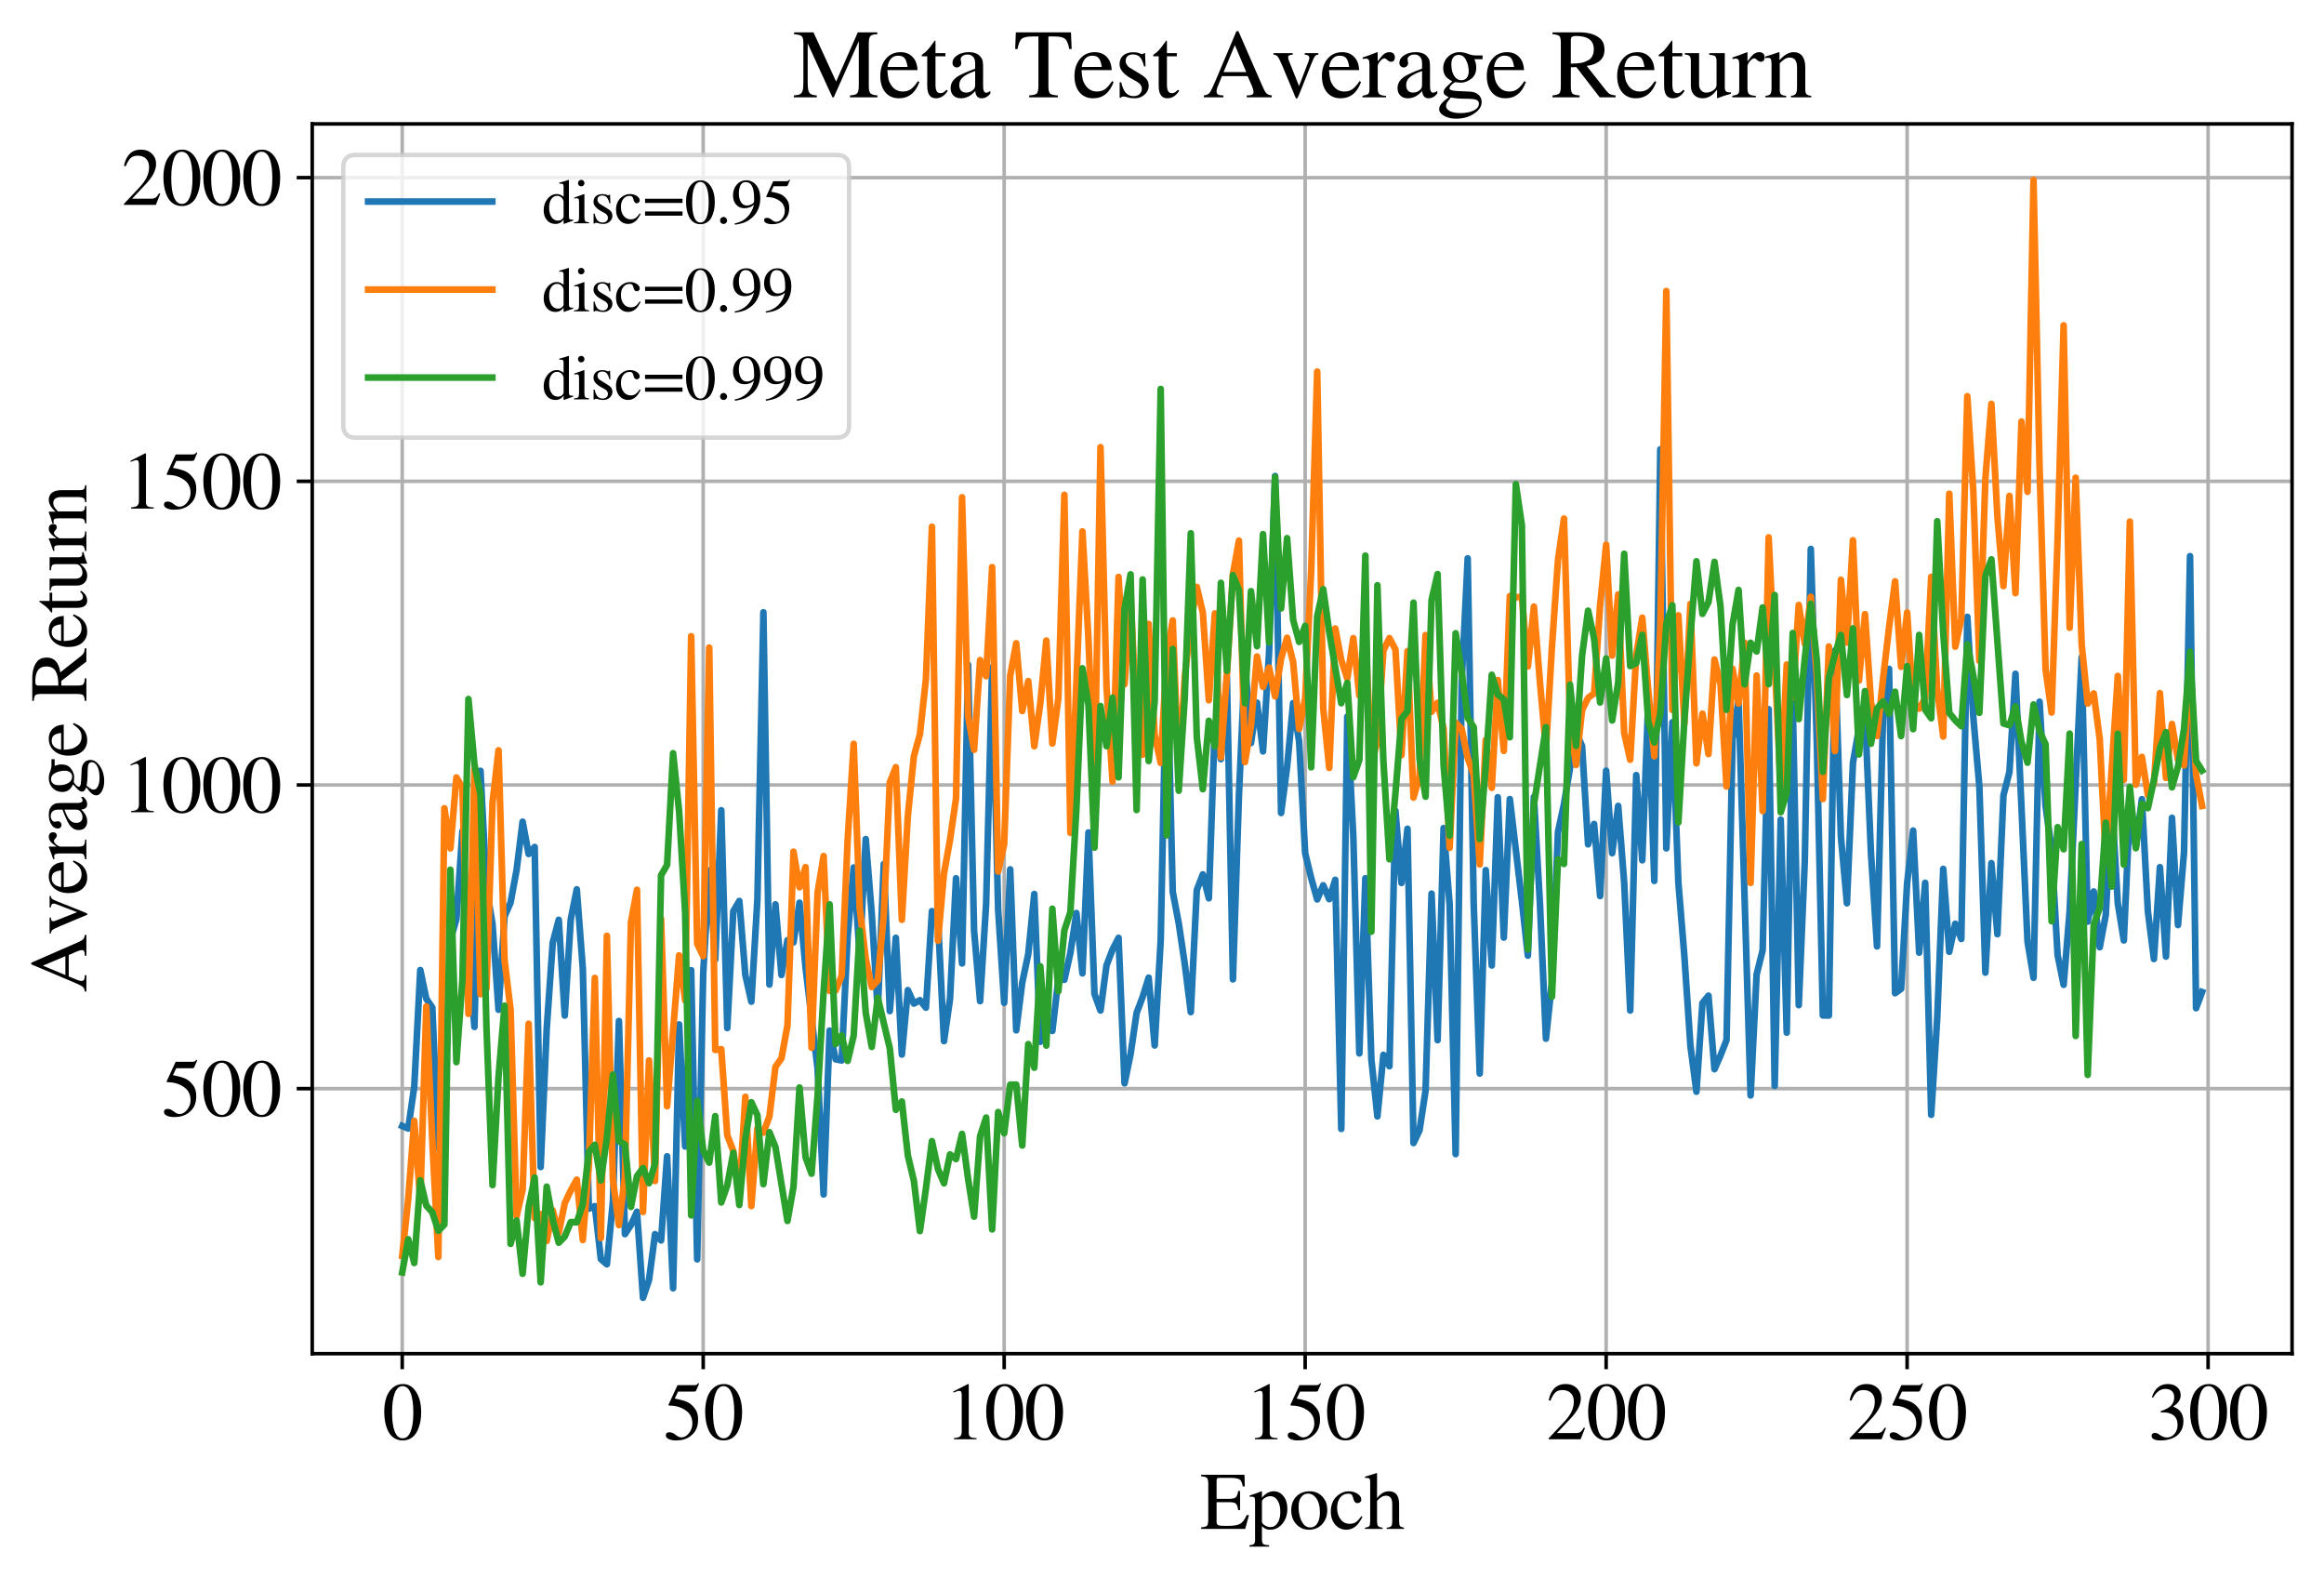 <?xml version="1.0" encoding="utf-8" standalone="no"?>
<!DOCTYPE svg PUBLIC "-//W3C//DTD SVG 1.1//EN"
  "http://www.w3.org/Graphics/SVG/1.1/DTD/svg11.dtd">
<svg xmlns:xlink="http://www.w3.org/1999/xlink" width="524pt" height="355.732pt" viewBox="0 0 524 355.732" xmlns="http://www.w3.org/2000/svg" version="1.1">
 <defs>
  <style type="text/css">*{stroke-linejoin: round; stroke-linecap: butt}</style>
 </defs>
 <g id="figure_1">
  <g id="patch_1">
   <path d="M 0 355.732 
L 524 355.732 
L 524 0 
L 0 0 
z
" style="fill: #ffffff"/>
  </g>
  <g id="axes_1">
   <g id="patch_2">
    <path d="M 70.4 305.132 
L 516.8 305.132 
L 516.8 27.932 
L 70.4 27.932 
z
" style="fill: #ffffff"/>
   </g>
   <g id="matplotlib.axis_1">
    <g id="xtick_1">
     <g id="line2d_1">
      <path d="M 90.691 305.132 
L 90.691 27.932 
" clip-path="url(#p4d262c72aa)" style="fill: none; stroke: #b0b0b0; stroke-width: 0.8; stroke-linecap: square"/>
     </g>
     <g id="line2d_2">
      <defs>
       <path id="m615e2d6d07" d="M 0 0 
L 0 3.5 
" style="stroke: #000000; stroke-width: 0.8"/>
      </defs>
      <g>
       <use xlink:href="#m615e2d6d07" x="90.691" y="305.132" style="stroke: #000000; stroke-width: 0.8"/>
      </g>
     </g>
     <g id="text_1">
      <!-- 0 -->
      <g transform="translate(86.191 324.425)scale(0.18 -0.18)">
       <defs>
        <path id="STIXGeneral-Regular-30" d="M 3046 2112 
Q 3046 1683 2963 1302 
Q 2880 922 2717 602 
Q 2554 282 2266 96 
Q 1978 -90 1600 -90 
Q 1210 -90 915 108 
Q 621 307 461 640 
Q 301 973 227 1350 
Q 154 1728 154 2150 
Q 154 2746 301 3222 
Q 448 3699 790 4012 
Q 1133 4326 1626 4326 
Q 2253 4326 2649 3712 
Q 3046 3098 3046 2112 
z
M 2432 2080 
Q 2432 3091 2217 3625 
Q 2003 4160 1587 4160 
Q 1190 4160 979 3622 
Q 768 3085 768 2106 
Q 768 1120 979 598 
Q 1190 77 1600 77 
Q 2003 77 2217 598 
Q 2432 1120 2432 2080 
z
" transform="scale(0.016)"/>
       </defs>
       <use xlink:href="#STIXGeneral-Regular-30"/>
      </g>
     </g>
    </g>
    <g id="xtick_2">
     <g id="line2d_3">
      <path d="M 158.553 305.132 
L 158.553 27.932 
" clip-path="url(#p4d262c72aa)" style="fill: none; stroke: #b0b0b0; stroke-width: 0.8; stroke-linecap: square"/>
     </g>
     <g id="line2d_4">
      <g>
       <use xlink:href="#m615e2d6d07" x="158.553" y="305.132" style="stroke: #000000; stroke-width: 0.8"/>
      </g>
     </g>
     <g id="text_2">
      <!-- 50 -->
      <g transform="translate(149.553 324.425)scale(0.18 -0.18)">
       <defs>
        <path id="STIXGeneral-Regular-35" d="M 2803 4358 
L 2573 3814 
Q 2534 3731 2400 3731 
L 1158 3731 
L 902 3187 
Q 1606 3053 1920 2896 
Q 2234 2739 2502 2368 
Q 2726 2061 2726 1555 
Q 2726 1094 2576 780 
Q 2426 467 2099 224 
Q 1664 -90 1011 -90 
Q 646 -90 422 19 
Q 198 128 198 307 
Q 198 550 486 550 
Q 717 550 960 352 
Q 1210 147 1414 147 
Q 1747 147 2012 480 
Q 2278 813 2278 1229 
Q 2278 1843 1850 2189 
Q 1293 2637 486 2637 
Q 410 2637 410 2688 
L 416 2720 
L 1114 4237 
L 2438 4237 
Q 2547 4237 2608 4269 
Q 2669 4301 2746 4403 
L 2803 4358 
z
" transform="scale(0.016)"/>
       </defs>
       <use xlink:href="#STIXGeneral-Regular-35"/>
       <use xlink:href="#STIXGeneral-Regular-30" x="50"/>
      </g>
     </g>
    </g>
    <g id="xtick_3">
     <g id="line2d_5">
      <path d="M 226.416 305.132 
L 226.416 27.932 
" clip-path="url(#p4d262c72aa)" style="fill: none; stroke: #b0b0b0; stroke-width: 0.8; stroke-linecap: square"/>
     </g>
     <g id="line2d_6">
      <g>
       <use xlink:href="#m615e2d6d07" x="226.416" y="305.132" style="stroke: #000000; stroke-width: 0.8"/>
      </g>
     </g>
     <g id="text_3">
      <!-- 100 -->
      <g transform="translate(212.916 324.425)scale(0.18 -0.18)">
       <defs>
        <path id="STIXGeneral-Regular-31" d="M 2522 0 
L 755 0 
L 755 96 
Q 1107 115 1235 227 
Q 1363 339 1363 608 
L 1363 3482 
Q 1363 3795 1171 3795 
Q 1082 3795 883 3718 
L 710 3654 
L 710 3744 
L 1856 4326 
L 1914 4307 
L 1914 486 
Q 1914 275 2042 185 
Q 2170 96 2522 96 
L 2522 0 
z
" transform="scale(0.016)"/>
       </defs>
       <use xlink:href="#STIXGeneral-Regular-31"/>
       <use xlink:href="#STIXGeneral-Regular-30" x="50"/>
       <use xlink:href="#STIXGeneral-Regular-30" x="100"/>
      </g>
     </g>
    </g>
    <g id="xtick_4">
     <g id="line2d_7">
      <path d="M 294.279 305.132 
L 294.279 27.932 
" clip-path="url(#p4d262c72aa)" style="fill: none; stroke: #b0b0b0; stroke-width: 0.8; stroke-linecap: square"/>
     </g>
     <g id="line2d_8">
      <g>
       <use xlink:href="#m615e2d6d07" x="294.279" y="305.132" style="stroke: #000000; stroke-width: 0.8"/>
      </g>
     </g>
     <g id="text_4">
      <!-- 150 -->
      <g transform="translate(280.779 324.425)scale(0.18 -0.18)">
       <use xlink:href="#STIXGeneral-Regular-31"/>
       <use xlink:href="#STIXGeneral-Regular-35" x="50"/>
       <use xlink:href="#STIXGeneral-Regular-30" x="100"/>
      </g>
     </g>
    </g>
    <g id="xtick_5">
     <g id="line2d_9">
      <path d="M 362.141 305.132 
L 362.141 27.932 
" clip-path="url(#p4d262c72aa)" style="fill: none; stroke: #b0b0b0; stroke-width: 0.8; stroke-linecap: square"/>
     </g>
     <g id="line2d_10">
      <g>
       <use xlink:href="#m615e2d6d07" x="362.141" y="305.132" style="stroke: #000000; stroke-width: 0.8"/>
      </g>
     </g>
     <g id="text_5">
      <!-- 200 -->
      <g transform="translate(348.641 324.425)scale(0.18 -0.18)">
       <defs>
        <path id="STIXGeneral-Regular-32" d="M 3034 877 
L 2688 0 
L 186 0 
L 186 77 
L 1325 1286 
Q 1773 1754 1965 2144 
Q 2157 2534 2157 2950 
Q 2157 3379 1920 3616 
Q 1683 3853 1267 3853 
Q 922 3853 720 3673 
Q 518 3494 326 3021 
L 192 3053 
Q 301 3648 630 3987 
Q 960 4326 1523 4326 
Q 2054 4326 2380 4006 
Q 2707 3686 2707 3200 
Q 2707 2477 1888 1613 
L 832 486 
L 2330 486 
Q 2541 486 2665 569 
Q 2790 653 2944 915 
L 3034 877 
z
" transform="scale(0.016)"/>
       </defs>
       <use xlink:href="#STIXGeneral-Regular-32"/>
       <use xlink:href="#STIXGeneral-Regular-30" x="50"/>
       <use xlink:href="#STIXGeneral-Regular-30" x="100"/>
      </g>
     </g>
    </g>
    <g id="xtick_6">
     <g id="line2d_11">
      <path d="M 430.004 305.132 
L 430.004 27.932 
" clip-path="url(#p4d262c72aa)" style="fill: none; stroke: #b0b0b0; stroke-width: 0.8; stroke-linecap: square"/>
     </g>
     <g id="line2d_12">
      <g>
       <use xlink:href="#m615e2d6d07" x="430.004" y="305.132" style="stroke: #000000; stroke-width: 0.8"/>
      </g>
     </g>
     <g id="text_6">
      <!-- 250 -->
      <g transform="translate(416.504 324.425)scale(0.18 -0.18)">
       <use xlink:href="#STIXGeneral-Regular-32"/>
       <use xlink:href="#STIXGeneral-Regular-35" x="50"/>
       <use xlink:href="#STIXGeneral-Regular-30" x="100"/>
      </g>
     </g>
    </g>
    <g id="xtick_7">
     <g id="line2d_13">
      <path d="M 497.866 305.132 
L 497.866 27.932 
" clip-path="url(#p4d262c72aa)" style="fill: none; stroke: #b0b0b0; stroke-width: 0.8; stroke-linecap: square"/>
     </g>
     <g id="line2d_14">
      <g>
       <use xlink:href="#m615e2d6d07" x="497.866" y="305.132" style="stroke: #000000; stroke-width: 0.8"/>
      </g>
     </g>
     <g id="text_7">
      <!-- 300 -->
      <g transform="translate(484.366 324.425)scale(0.18 -0.18)">
       <defs>
        <path id="STIXGeneral-Regular-33" d="M 390 3264 
L 288 3290 
Q 435 3770 748 4048 
Q 1062 4326 1542 4326 
Q 1990 4326 2265 4083 
Q 2541 3840 2541 3450 
Q 2541 2925 1946 2566 
Q 2298 2413 2477 2227 
Q 2758 1914 2758 1402 
Q 2758 890 2464 506 
Q 2246 211 1840 60 
Q 1434 -90 979 -90 
Q 262 -90 262 275 
Q 262 378 339 442 
Q 416 506 525 506 
Q 685 506 915 339 
Q 1197 141 1466 141 
Q 1818 141 2058 425 
Q 2298 710 2298 1120 
Q 2298 1856 1632 2048 
Q 1434 2112 979 2112 
L 979 2202 
Q 1338 2323 1517 2432 
Q 2035 2726 2035 3290 
Q 2035 3610 1852 3776 
Q 1670 3942 1344 3942 
Q 768 3942 390 3264 
z
" transform="scale(0.016)"/>
       </defs>
       <use xlink:href="#STIXGeneral-Regular-33"/>
       <use xlink:href="#STIXGeneral-Regular-30" x="50"/>
       <use xlink:href="#STIXGeneral-Regular-30" x="100"/>
      </g>
     </g>
    </g>
    <g id="text_8">
     <!-- Epoch -->
     <g transform="translate(270.605 344.625)scale(0.18 -0.18)">
      <defs>
       <path id="STIXGeneral-Regular-45" d="M 3821 1082 
L 3526 0 
L 77 0 
L 77 122 
Q 442 147 538 252 
Q 634 358 634 730 
L 634 3520 
Q 634 3878 534 3987 
Q 435 4096 77 4115 
L 77 4237 
L 3469 4237 
L 3494 3322 
L 3334 3322 
Q 3264 3750 3085 3872 
Q 2906 3994 2349 3994 
L 1510 3994 
Q 1370 3994 1328 3952 
Q 1286 3910 1286 3763 
L 1286 2355 
L 2253 2355 
Q 2656 2355 2787 2470 
Q 2918 2586 2976 2970 
L 3123 2970 
L 3123 1472 
L 2976 1472 
Q 2918 1875 2790 1984 
Q 2662 2093 2253 2093 
L 1286 2093 
L 1286 538 
Q 1286 346 1420 291 
Q 1555 237 1933 237 
L 2163 237 
Q 2848 237 3136 403 
Q 3424 570 3642 1082 
L 3821 1082 
z
" transform="scale(0.016)"/>
       <path id="STIXGeneral-Regular-70" d="M 1018 2931 
L 1018 2438 
Q 1421 2944 1939 2944 
Q 2406 2944 2707 2560 
Q 3008 2176 3008 1581 
Q 3008 883 2621 409 
Q 2234 -64 1664 -64 
Q 1466 -64 1328 -6 
Q 1190 51 1018 211 
L 1018 -794 
Q 1018 -1094 1120 -1180 
Q 1222 -1267 1581 -1274 
L 1581 -1389 
L 32 -1389 
L 32 -1280 
Q 314 -1254 397 -1171 
Q 480 -1088 480 -838 
L 480 2157 
Q 480 2381 429 2451 
Q 378 2522 218 2522 
Q 115 2522 58 2515 
L 58 2618 
Q 506 2752 979 2944 
L 1018 2931 
z
M 1018 2138 
L 1018 563 
Q 1018 422 1238 281 
Q 1459 141 1683 141 
Q 2029 141 2243 467 
Q 2458 794 2458 1325 
Q 2458 1888 2243 2224 
Q 2029 2560 1670 2560 
Q 1446 2560 1232 2419 
Q 1018 2278 1018 2138 
z
" transform="scale(0.016)"/>
       <path id="STIXGeneral-Regular-6f" d="M 3008 1478 
Q 3008 806 2608 371 
Q 2208 -64 1568 -64 
Q 979 -64 582 368 
Q 186 800 186 1459 
Q 186 2125 582 2534 
Q 979 2944 1626 2944 
Q 2221 2944 2614 2537 
Q 3008 2131 3008 1478 
z
M 2432 1306 
Q 2432 2035 2112 2445 
Q 1856 2765 1504 2765 
Q 1171 2765 966 2493 
Q 762 2221 762 1747 
Q 762 928 1101 435 
Q 1318 115 1677 115 
Q 2029 115 2230 432 
Q 2432 749 2432 1306 
z
" transform="scale(0.016)"/>
       <path id="STIXGeneral-Regular-63" d="M 2547 998 
L 2637 941 
Q 2362 403 2112 205 
Q 1786 -64 1376 -64 
Q 845 -64 502 336 
Q 160 736 160 1357 
Q 160 2170 698 2618 
Q 1094 2944 1562 2944 
Q 1965 2944 2256 2749 
Q 2547 2554 2547 2285 
Q 2547 2176 2457 2096 
Q 2368 2016 2246 2016 
Q 2022 2016 1939 2310 
L 1901 2451 
Q 1850 2630 1773 2694 
Q 1696 2758 1523 2758 
Q 1133 2758 893 2451 
Q 653 2144 653 1645 
Q 653 1094 928 745 
Q 1203 397 1645 397 
Q 1920 397 2118 528 
Q 2317 659 2547 998 
z
" transform="scale(0.016)"/>
       <path id="STIXGeneral-Regular-68" d="M 3117 0 
L 1760 0 
L 1760 96 
Q 2042 128 2118 224 
Q 2195 320 2195 653 
L 2195 1920 
Q 2195 2598 1722 2598 
Q 1530 2598 1370 2508 
Q 1210 2419 1005 2195 
L 1005 653 
Q 1005 320 1081 224 
Q 1158 128 1440 96 
L 1440 0 
L 58 0 
L 58 96 
Q 333 134 400 224 
Q 467 314 467 653 
L 467 3667 
Q 467 3872 406 3933 
Q 346 3994 141 3994 
Q 83 3994 64 3987 
L 64 4090 
L 237 4141 
Q 730 4288 973 4371 
L 1005 4352 
L 1005 2406 
Q 1229 2694 1446 2819 
Q 1664 2944 1946 2944 
Q 2733 2944 2733 1926 
L 2733 653 
Q 2733 320 2793 233 
Q 2854 147 3117 96 
L 3117 0 
z
" transform="scale(0.016)"/>
      </defs>
      <use xlink:href="#STIXGeneral-Regular-45"/>
      <use xlink:href="#STIXGeneral-Regular-70" x="61.1"/>
      <use xlink:href="#STIXGeneral-Regular-6f" x="111.1"/>
      <use xlink:href="#STIXGeneral-Regular-63" x="161.1"/>
      <use xlink:href="#STIXGeneral-Regular-68" x="205.5"/>
     </g>
    </g>
   </g>
   <g id="matplotlib.axis_2">
    <g id="ytick_1">
     <g id="line2d_15">
      <path d="M 70.4 245.386 
L 516.8 245.386 
" clip-path="url(#p4d262c72aa)" style="fill: none; stroke: #b0b0b0; stroke-width: 0.8; stroke-linecap: square"/>
     </g>
     <g id="line2d_16">
      <defs>
       <path id="m53d4e02aac" d="M 0 0 
L -3.5 0 
" style="stroke: #000000; stroke-width: 0.8"/>
      </defs>
      <g>
       <use xlink:href="#m53d4e02aac" x="70.4" y="245.386" style="stroke: #000000; stroke-width: 0.8"/>
      </g>
     </g>
     <g id="text_9">
      <!-- 500 -->
      <g transform="translate(36.4 251.533)scale(0.18 -0.18)">
       <use xlink:href="#STIXGeneral-Regular-35"/>
       <use xlink:href="#STIXGeneral-Regular-30" x="50"/>
       <use xlink:href="#STIXGeneral-Regular-30" x="100"/>
      </g>
     </g>
    </g>
    <g id="ytick_2">
     <g id="line2d_17">
      <path d="M 70.4 176.937 
L 516.8 176.937 
" clip-path="url(#p4d262c72aa)" style="fill: none; stroke: #b0b0b0; stroke-width: 0.8; stroke-linecap: square"/>
     </g>
     <g id="line2d_18">
      <g>
       <use xlink:href="#m53d4e02aac" x="70.4" y="176.937" style="stroke: #000000; stroke-width: 0.8"/>
      </g>
     </g>
     <g id="text_10">
      <!-- 1000 -->
      <g transform="translate(27.4 183.084)scale(0.18 -0.18)">
       <use xlink:href="#STIXGeneral-Regular-31"/>
       <use xlink:href="#STIXGeneral-Regular-30" x="50"/>
       <use xlink:href="#STIXGeneral-Regular-30" x="100"/>
       <use xlink:href="#STIXGeneral-Regular-30" x="150"/>
      </g>
     </g>
    </g>
    <g id="ytick_3">
     <g id="line2d_19">
      <path d="M 70.4 108.489 
L 516.8 108.489 
" clip-path="url(#p4d262c72aa)" style="fill: none; stroke: #b0b0b0; stroke-width: 0.8; stroke-linecap: square"/>
     </g>
     <g id="line2d_20">
      <g>
       <use xlink:href="#m53d4e02aac" x="70.4" y="108.489" style="stroke: #000000; stroke-width: 0.8"/>
      </g>
     </g>
     <g id="text_11">
      <!-- 1500 -->
      <g transform="translate(27.4 114.636)scale(0.18 -0.18)">
       <use xlink:href="#STIXGeneral-Regular-31"/>
       <use xlink:href="#STIXGeneral-Regular-35" x="50"/>
       <use xlink:href="#STIXGeneral-Regular-30" x="100"/>
       <use xlink:href="#STIXGeneral-Regular-30" x="150"/>
      </g>
     </g>
    </g>
    <g id="ytick_4">
     <g id="line2d_21">
      <path d="M 70.4 40.04 
L 516.8 40.04 
" clip-path="url(#p4d262c72aa)" style="fill: none; stroke: #b0b0b0; stroke-width: 0.8; stroke-linecap: square"/>
     </g>
     <g id="line2d_22">
      <g>
       <use xlink:href="#m53d4e02aac" x="70.4" y="40.04" style="stroke: #000000; stroke-width: 0.8"/>
      </g>
     </g>
     <g id="text_12">
      <!-- 2000 -->
      <g transform="translate(27.4 46.187)scale(0.18 -0.18)">
       <use xlink:href="#STIXGeneral-Regular-32"/>
       <use xlink:href="#STIXGeneral-Regular-30" x="50"/>
       <use xlink:href="#STIXGeneral-Regular-30" x="100"/>
       <use xlink:href="#STIXGeneral-Regular-30" x="150"/>
      </g>
     </g>
    </g>
    <g id="text_13">
     <!-- Average Return -->
     <g transform="translate(19.477 223.765)rotate(-90)scale(0.18 -0.18)">
      <defs>
       <path id="STIXGeneral-Regular-41" d="M 4525 0 
L 2893 0 
L 2893 122 
Q 3149 122 3245 179 
Q 3334 224 3334 333 
Q 3334 499 3213 781 
L 2950 1382 
L 1274 1382 
L 979 653 
Q 922 506 922 384 
Q 922 237 1027 179 
Q 1133 122 1370 122 
L 1370 0 
L 96 0 
L 96 122 
Q 365 147 486 316 
Q 608 486 902 1190 
L 2221 4314 
L 2349 4314 
L 3923 710 
Q 4064 378 4176 262 
Q 4288 147 4525 122 
L 4525 0 
z
M 2861 1645 
L 2118 3405 
L 1382 1645 
L 2861 1645 
z
" transform="scale(0.016)"/>
       <path id="STIXGeneral-Regular-76" d="M 3053 2880 
L 3053 2784 
Q 2906 2771 2835 2688 
Q 2765 2605 2637 2285 
L 1818 230 
Q 1690 -90 1638 -90 
Q 1587 -90 1523 77 
Q 1510 96 1497 141 
Q 1485 186 1472 211 
L 704 2048 
Q 499 2534 403 2652 
Q 307 2771 122 2784 
L 122 2880 
L 1376 2880 
L 1376 2784 
Q 1210 2771 1146 2732 
Q 1082 2694 1082 2611 
Q 1082 2509 1139 2368 
L 1792 730 
L 2426 2387 
Q 2464 2483 2464 2579 
Q 2464 2758 2163 2784 
L 2163 2880 
L 3053 2880 
z
" transform="scale(0.016)"/>
       <path id="STIXGeneral-Regular-65" d="M 2611 1050 
L 2714 1005 
Q 2330 -64 1376 -64 
Q 813 -64 486 329 
Q 160 723 160 1389 
Q 160 2074 525 2509 
Q 890 2944 1485 2944 
Q 2061 2944 2374 2502 
Q 2560 2246 2592 1773 
L 621 1773 
Q 646 1370 700 1158 
Q 755 947 915 730 
Q 1184 378 1626 378 
Q 1939 378 2153 531 
Q 2368 685 2611 1050 
z
M 634 1978 
L 1939 1978 
Q 1882 2381 1750 2547 
Q 1619 2714 1312 2714 
Q 1043 2714 864 2525 
Q 685 2336 634 1978 
z
" transform="scale(0.016)"/>
       <path id="STIXGeneral-Regular-72" d="M 1024 2931 
L 1024 2342 
Q 1267 2688 1430 2816 
Q 1594 2944 1792 2944 
Q 1958 2944 2051 2854 
Q 2144 2765 2144 2605 
Q 2144 2470 2077 2393 
Q 2010 2317 1894 2317 
Q 1773 2317 1638 2445 
Q 1536 2541 1472 2541 
Q 1338 2541 1181 2355 
Q 1024 2170 1024 2016 
L 1024 576 
Q 1024 301 1133 205 
Q 1242 109 1568 96 
L 1568 0 
L 32 0 
L 32 96 
Q 339 154 412 224 
Q 486 294 486 538 
L 486 2138 
Q 486 2349 438 2435 
Q 390 2522 269 2522 
Q 166 2522 45 2496 
L 45 2598 
Q 448 2726 992 2944 
L 1024 2931 
z
" transform="scale(0.016)"/>
       <path id="STIXGeneral-Regular-61" d="M 2829 422 
L 2829 243 
Q 2586 -64 2253 -64 
Q 1888 -64 1843 403 
L 1837 403 
Q 1427 -64 909 -64 
Q 608 -64 422 112 
Q 237 288 237 602 
Q 237 1050 685 1350 
Q 992 1555 1837 1869 
L 1837 2214 
Q 1837 2502 1699 2646 
Q 1562 2790 1338 2790 
Q 1146 2790 1018 2697 
Q 890 2605 890 2477 
Q 890 2419 909 2348 
Q 928 2278 928 2208 
Q 928 2112 841 2029 
Q 755 1946 634 1946 
Q 525 1946 441 2029 
Q 358 2112 358 2240 
Q 358 2547 685 2752 
Q 986 2944 1421 2944 
Q 1939 2944 2176 2656 
Q 2291 2522 2323 2384 
Q 2355 2246 2355 1946 
L 2355 723 
Q 2355 301 2554 301 
Q 2682 301 2829 422 
z
M 1837 813 
L 1837 1715 
Q 1248 1510 1018 1293 
Q 800 1094 800 800 
Q 800 557 921 432 
Q 1043 307 1242 307 
Q 1453 307 1613 410 
Q 1747 506 1792 589 
Q 1837 672 1837 813 
z
" transform="scale(0.016)"/>
       <path id="STIXGeneral-Regular-67" d="M 3008 2483 
L 2477 2483 
Q 2598 2208 2598 1946 
Q 2598 1453 2265 1203 
Q 1933 954 1600 954 
Q 1530 954 1357 973 
L 1235 986 
Q 1107 947 979 812 
Q 851 678 851 582 
Q 851 435 1350 410 
L 2176 371 
Q 2528 358 2739 172 
Q 2950 -13 2950 -314 
Q 2950 -685 2566 -986 
Q 2035 -1395 1286 -1395 
Q 826 -1395 502 -1212 
Q 179 -1030 179 -774 
Q 179 -595 320 -419 
Q 461 -243 806 6 
Q 602 102 534 172 
Q 467 243 467 346 
Q 467 531 762 787 
Q 909 915 1037 1043 
Q 717 1203 579 1401 
Q 442 1600 442 1901 
Q 442 2336 752 2640 
Q 1062 2944 1510 2944 
Q 1766 2944 2022 2848 
L 2163 2797 
Q 2349 2733 2515 2733 
L 3008 2733 
L 3008 2483 
z
M 973 2163 
L 973 2144 
Q 973 1683 1155 1398 
Q 1338 1114 1632 1114 
Q 1850 1114 1978 1270 
Q 2106 1427 2106 1690 
Q 2106 2112 1914 2464 
Q 1754 2765 1446 2765 
Q 1222 2765 1097 2605 
Q 973 2445 973 2163 
z
M 2771 -410 
Q 2771 -230 2595 -163 
Q 2419 -96 1978 -96 
Q 1344 -96 941 -13 
Q 749 -243 688 -348 
Q 627 -454 627 -563 
Q 627 -774 880 -902 
Q 1133 -1030 1555 -1030 
Q 2099 -1030 2435 -860 
Q 2771 -691 2771 -410 
z
" transform="scale(0.016)"/>
       <path id="STIXGeneral-Regular-20" transform="scale(0.016)"/>
       <path id="STIXGeneral-Regular-52" d="M 4224 0 
L 3187 0 
L 1664 1971 
L 1306 1958 
L 1306 717 
Q 1306 352 1405 249 
Q 1504 147 1875 122 
L 1875 0 
L 109 0 
L 109 122 
Q 474 154 563 262 
Q 653 371 653 794 
L 653 3526 
Q 653 3885 563 3987 
Q 474 4090 109 4115 
L 109 4237 
L 1850 4237 
Q 2726 4237 3187 3859 
Q 3501 3603 3501 3091 
Q 3501 2221 2342 2042 
L 3622 422 
Q 3757 256 3878 198 
Q 4000 141 4224 122 
L 4224 0 
z
M 1306 3731 
L 1306 2195 
Q 1766 2202 1990 2246 
Q 2214 2291 2438 2413 
Q 2803 2618 2803 3142 
Q 2803 4000 1632 4000 
Q 1459 4000 1382 3945 
Q 1306 3891 1306 3731 
z
" transform="scale(0.016)"/>
       <path id="STIXGeneral-Regular-74" d="M 1702 493 
L 1786 422 
Q 1478 -64 1011 -64 
Q 448 -64 448 749 
L 448 2675 
L 109 2675 
Q 83 2694 83 2720 
Q 83 2771 192 2842 
Q 435 2982 813 3526 
Q 826 3546 874 3606 
Q 922 3667 941 3706 
Q 986 3706 986 3622 
L 986 2880 
L 1632 2880 
L 1632 2675 
L 986 2675 
L 986 845 
Q 986 538 1062 403 
Q 1139 269 1318 269 
Q 1510 269 1702 493 
z
" transform="scale(0.016)"/>
       <path id="STIXGeneral-Regular-75" d="M 3072 320 
L 3072 230 
Q 2573 96 2195 -58 
L 2163 -38 
L 2163 486 
L 2150 486 
Q 1747 -64 1235 -64 
Q 870 -64 662 160 
Q 454 384 454 755 
L 454 2362 
Q 454 2598 371 2688 
Q 288 2778 58 2790 
L 58 2880 
L 992 2880 
L 992 813 
Q 992 595 1123 451 
Q 1254 307 1446 307 
Q 1760 307 1984 506 
Q 2067 582 2099 649 
Q 2131 717 2131 877 
L 2131 2355 
Q 2131 2605 2041 2678 
Q 1952 2752 1658 2771 
L 1658 2880 
L 2669 2880 
L 2669 685 
Q 2669 461 2742 390 
Q 2816 320 3034 320 
L 3072 320 
z
" transform="scale(0.016)"/>
       <path id="STIXGeneral-Regular-6e" d="M 3104 0 
L 1773 0 
L 1779 96 
Q 2016 115 2096 233 
Q 2176 352 2176 672 
L 2176 1946 
Q 2176 2592 1709 2592 
Q 1549 2592 1408 2515 
Q 1267 2438 1050 2227 
L 1050 461 
Q 1050 269 1136 192 
Q 1222 115 1466 96 
L 1466 0 
L 115 0 
L 115 96 
Q 358 115 435 214 
Q 512 314 512 602 
L 512 2157 
Q 512 2394 467 2483 
Q 422 2573 288 2573 
Q 160 2573 102 2547 
L 102 2656 
Q 550 2784 979 2944 
L 1030 2925 
L 1030 2426 
L 1037 2426 
Q 1491 2944 1958 2944 
Q 2323 2944 2518 2688 
Q 2714 2432 2714 1958 
L 2714 544 
Q 2714 288 2790 205 
Q 2867 122 3104 96 
L 3104 0 
z
" transform="scale(0.016)"/>
      </defs>
      <use xlink:href="#STIXGeneral-Regular-41"/>
      <use xlink:href="#STIXGeneral-Regular-76" x="72.2"/>
      <use xlink:href="#STIXGeneral-Regular-65" x="122.2"/>
      <use xlink:href="#STIXGeneral-Regular-72" x="166.6"/>
      <use xlink:href="#STIXGeneral-Regular-61" x="199.9"/>
      <use xlink:href="#STIXGeneral-Regular-67" x="244.3"/>
      <use xlink:href="#STIXGeneral-Regular-65" x="294.3"/>
      <use xlink:href="#STIXGeneral-Regular-20" x="338.7"/>
      <use xlink:href="#STIXGeneral-Regular-52" x="363.7"/>
      <use xlink:href="#STIXGeneral-Regular-65" x="430.4"/>
      <use xlink:href="#STIXGeneral-Regular-74" x="474.8"/>
      <use xlink:href="#STIXGeneral-Regular-75" x="502.6"/>
      <use xlink:href="#STIXGeneral-Regular-72" x="552.6"/>
      <use xlink:href="#STIXGeneral-Regular-6e" x="585.9"/>
     </g>
    </g>
   </g>
   <g id="line2d_23">
    <path d="M 90.691 253.8 
L 92.048 254.377 
L 93.405 244.912 
L 94.763 218.655 
L 96.12 225.131 
L 97.477 227.121 
L 98.834 258.861 
L 100.192 251.607 
L 101.549 211.949 
L 102.906 207.166 
L 104.263 187.338 
L 105.621 214.651 
L 106.978 231.471 
L 108.335 173.741 
L 109.692 200.14 
L 111.05 208.313 
L 112.407 227.605 
L 113.764 206.527 
L 115.121 203.443 
L 116.479 196.096 
L 117.836 185.21 
L 119.193 192.495 
L 120.55 190.917 
L 121.908 263.057 
L 123.265 231.896 
L 124.622 212.518 
L 125.979 207.331 
L 127.337 228.915 
L 128.694 207.2 
L 130.051 200.471 
L 131.408 218.311 
L 132.766 272.442 
L 134.123 271.873 
L 135.48 283.813 
L 136.837 284.977 
L 138.195 270.836 
L 139.552 230.135 
L 140.909 278.181 
L 142.266 276.121 
L 143.624 273.14 
L 144.981 292.532 
L 146.338 288.504 
L 147.695 278.179 
L 149.053 279.604 
L 150.41 260.64 
L 151.767 290.377 
L 153.124 230.916 
L 154.482 258.418 
L 155.839 218.693 
L 157.196 283.86 
L 158.553 219.356 
L 159.911 196.212 
L 161.268 216.268 
L 162.625 182.637 
L 163.982 231.731 
L 165.34 205.406 
L 166.697 203.09 
L 168.054 219.782 
L 169.411 225.783 
L 170.769 202.795 
L 172.126 138.016 
L 173.483 221.921 
L 174.84 203.852 
L 176.198 219.761 
L 177.555 211.928 
L 178.912 212.414 
L 180.27 203.476 
L 181.627 218.037 
L 184.341 240.86 
L 185.699 269.241 
L 187.056 232.304 
L 188.413 238.772 
L 189.77 239.036 
L 191.128 210.959 
L 192.485 195.538 
L 193.842 215.442 
L 195.199 189.134 
L 196.557 206.027 
L 197.914 227.826 
L 199.271 194.756 
L 200.628 227.896 
L 201.986 211.389 
L 203.343 237.703 
L 204.7 223.185 
L 206.057 226.213 
L 207.415 225.439 
L 208.772 227.13 
L 210.129 205.378 
L 211.486 207.122 
L 212.844 234.67 
L 214.201 225.173 
L 215.558 197.974 
L 216.915 217.165 
L 218.273 149.835 
L 219.63 209.804 
L 220.987 225.665 
L 222.344 203.771 
L 223.702 150.393 
L 225.059 205.081 
L 226.416 226.037 
L 227.773 195.957 
L 229.131 232.244 
L 230.488 221.481 
L 231.845 215.045 
L 233.202 201.512 
L 234.56 234.828 
L 235.917 231.47 
L 237.274 232.382 
L 238.631 220.723 
L 239.989 220.841 
L 241.346 214.77 
L 242.703 205.804 
L 244.06 219.397 
L 245.418 187.644 
L 246.775 224.045 
L 248.132 227.778 
L 249.489 217.607 
L 250.847 214.036 
L 252.204 211.403 
L 253.561 244.189 
L 254.918 237.596 
L 256.276 228.321 
L 257.633 224.725 
L 258.99 220.375 
L 260.347 235.649 
L 261.705 211.981 
L 263.062 145.018 
L 264.419 201.028 
L 265.776 208.121 
L 267.134 217.273 
L 268.491 228.131 
L 269.848 200.617 
L 271.205 197.089 
L 272.563 202.486 
L 273.92 163.096 
L 275.277 171.12 
L 276.634 152.72 
L 277.992 220.756 
L 279.349 179.252 
L 280.706 148.922 
L 282.063 167.488 
L 283.421 158.383 
L 284.778 169.369 
L 286.135 147.24 
L 287.492 107.295 
L 288.85 183.251 
L 290.207 172.833 
L 291.564 158.481 
L 292.921 167.188 
L 294.279 192.309 
L 295.636 197.912 
L 296.993 202.727 
L 298.35 199.556 
L 299.708 202.676 
L 301.065 198.316 
L 302.422 254.464 
L 303.779 161.534 
L 305.137 188.601 
L 306.494 237.436 
L 307.851 197.964 
L 309.208 238.807 
L 310.566 251.637 
L 311.923 237.771 
L 313.28 240.336 
L 314.637 182.779 
L 315.995 199.021 
L 317.352 186.814 
L 318.709 257.649 
L 320.066 254.78 
L 321.424 245.827 
L 322.781 201.435 
L 324.138 234.465 
L 325.495 186.662 
L 326.853 203.873 
L 328.21 260.138 
L 329.567 153.799 
L 330.924 125.858 
L 332.282 203.772 
L 333.639 241.983 
L 334.996 196.136 
L 336.353 217.625 
L 337.711 179.702 
L 339.068 211.33 
L 340.425 180.106 
L 343.14 203.064 
L 344.497 215.411 
L 345.854 179.629 
L 347.211 203.586 
L 348.569 234.124 
L 349.926 221.282 
L 351.283 187.55 
L 352.64 181.224 
L 355.355 165.012 
L 356.712 168.163 
L 358.069 190.317 
L 359.427 185.738 
L 360.784 201.973 
L 362.141 173.717 
L 363.498 192.316 
L 364.856 181.658 
L 366.213 198.966 
L 367.57 227.777 
L 368.927 174.716 
L 370.285 193.914 
L 371.642 157.896 
L 372.999 198.563 
L 374.356 101.274 
L 375.714 191.23 
L 377.071 162.813 
L 378.428 198.936 
L 379.785 215.55 
L 381.143 235.686 
L 382.5 246.082 
L 383.857 226.12 
L 385.214 224.432 
L 386.572 241.001 
L 387.929 237.904 
L 389.286 234.445 
L 390.643 166.661 
L 392.001 157.787 
L 394.715 246.92 
L 396.072 219.648 
L 397.43 214.182 
L 398.787 159.851 
L 400.144 244.781 
L 401.501 184.752 
L 402.859 232.76 
L 404.216 158.318 
L 405.573 226.574 
L 406.93 194.109 
L 408.288 123.742 
L 409.645 167.298 
L 411.002 228.885 
L 412.36 228.907 
L 413.717 146.647 
L 415.074 188.583 
L 416.431 203.6 
L 417.789 171.93 
L 419.146 164.228 
L 420.503 160.677 
L 421.86 192.41 
L 423.218 213.32 
L 424.575 161.738 
L 425.932 150.765 
L 427.289 223.875 
L 428.647 222.896 
L 430.004 199.094 
L 431.361 187.222 
L 432.718 214.727 
L 434.076 198.992 
L 435.433 251.288 
L 436.79 229.536 
L 438.147 195.858 
L 439.505 214.542 
L 440.862 208.223 
L 442.219 211.642 
L 443.576 139.049 
L 444.934 161.731 
L 446.291 177.224 
L 447.648 219.232 
L 449.005 194.552 
L 450.363 210.577 
L 451.72 179.298 
L 453.077 173.974 
L 454.434 151.876 
L 457.149 212.184 
L 458.506 220.397 
L 459.863 158.161 
L 461.221 181.683 
L 462.578 191.401 
L 463.935 215.277 
L 465.292 221.979 
L 466.65 205.361 
L 469.364 148.14 
L 470.721 207.74 
L 472.079 200.942 
L 473.436 213.511 
L 474.793 206.243 
L 476.15 180.515 
L 477.508 203.622 
L 478.865 211.977 
L 480.222 181.864 
L 481.579 190.852 
L 482.937 180.137 
L 484.294 205.473 
L 485.651 216.166 
L 487.008 195.465 
L 488.366 215.614 
L 489.723 184.337 
L 491.08 208.512 
L 492.437 192.103 
L 493.795 125.361 
L 495.152 227.257 
L 496.509 223.604 
L 496.509 223.604 
" clip-path="url(#p4d262c72aa)" style="fill: none; stroke: #1f77b4; stroke-width: 1.5; stroke-linecap: square"/>
   </g>
   <g id="line2d_24">
    <path d="M 90.691 283.082 
L 92.048 270.216 
L 93.405 252.631 
L 94.763 270.737 
L 96.12 226.856 
L 97.477 257.22 
L 98.834 283.34 
L 100.192 182.176 
L 101.549 191.227 
L 102.906 175.247 
L 104.263 177.501 
L 105.621 228.531 
L 106.978 173.364 
L 108.335 224.091 
L 109.692 222.819 
L 111.05 180.943 
L 112.407 169.129 
L 113.764 216.359 
L 115.121 227.611 
L 116.479 274.146 
L 117.836 268.167 
L 119.193 230.759 
L 120.55 274.56 
L 121.908 273.668 
L 123.265 279.717 
L 124.622 272.826 
L 125.979 277.91 
L 127.337 271.19 
L 128.694 268.347 
L 130.051 265.889 
L 131.408 279.497 
L 132.766 262.875 
L 134.123 220.431 
L 135.48 279.044 
L 136.837 210.939 
L 138.195 265.97 
L 139.552 276.149 
L 140.909 265.156 
L 142.266 207.846 
L 143.624 200.564 
L 144.981 273.185 
L 146.338 239.022 
L 147.695 266.212 
L 149.053 207.088 
L 150.41 249.35 
L 153.124 215.35 
L 154.482 225.489 
L 155.839 143.41 
L 157.196 212.703 
L 158.553 215.522 
L 159.911 145.968 
L 161.268 236.665 
L 162.625 236.49 
L 163.982 255.892 
L 165.34 259.462 
L 166.697 268.957 
L 168.054 247.214 
L 169.411 271.859 
L 170.769 254.354 
L 172.126 255.316 
L 173.483 251.651 
L 174.84 240.487 
L 176.198 238.564 
L 177.555 231.121 
L 178.912 191.971 
L 180.27 199.995 
L 181.627 195.454 
L 182.984 236.173 
L 184.341 201.234 
L 185.699 192.96 
L 187.056 223.355 
L 188.413 223.27 
L 189.77 220.003 
L 191.128 189.264 
L 192.485 167.658 
L 193.842 204.683 
L 195.199 216.105 
L 196.557 222.481 
L 197.914 220.992 
L 199.271 206.098 
L 200.628 176.349 
L 201.986 172.926 
L 203.343 207.328 
L 204.7 183.853 
L 206.057 170.447 
L 207.415 165.51 
L 208.772 153.075 
L 210.129 118.726 
L 211.486 212.044 
L 212.844 196.869 
L 214.201 189.307 
L 215.558 179.976 
L 216.915 112.086 
L 218.273 161.369 
L 219.63 169.014 
L 220.987 148.797 
L 222.344 152.424 
L 223.702 127.843 
L 225.059 196.441 
L 226.416 190.249 
L 227.773 152.336 
L 229.131 145 
L 230.488 160.27 
L 231.845 153.525 
L 233.202 168.202 
L 234.56 158.553 
L 235.917 144.38 
L 237.274 167.584 
L 238.631 157.403 
L 239.989 111.531 
L 241.346 187.722 
L 244.06 119.775 
L 245.418 144.082 
L 246.775 177.483 
L 248.132 100.787 
L 249.489 154.762 
L 250.847 176.179 
L 252.204 130.045 
L 253.561 154.224 
L 254.918 134.181 
L 256.276 163.084 
L 257.633 170.122 
L 258.99 140.634 
L 260.347 165.621 
L 261.705 171.963 
L 263.062 147.899 
L 264.419 139.839 
L 265.776 174.821 
L 267.134 152.511 
L 268.491 140.533 
L 269.848 132.293 
L 271.205 138.084 
L 272.563 157.845 
L 273.92 138.269 
L 275.277 170.698 
L 276.634 151.998 
L 277.992 129.448 
L 279.349 121.865 
L 280.706 171.766 
L 282.063 163.577 
L 283.421 147.978 
L 284.778 154.839 
L 286.135 150.483 
L 287.492 156.968 
L 288.85 148.43 
L 290.207 143.743 
L 291.564 149.217 
L 292.921 164.316 
L 294.279 157.469 
L 295.636 128.578 
L 296.993 83.754 
L 298.35 159.636 
L 299.708 173.091 
L 301.065 141.666 
L 302.422 148.767 
L 303.779 152.941 
L 305.137 143.843 
L 306.494 156.784 
L 307.851 142.407 
L 309.208 172.265 
L 310.566 167.126 
L 311.923 146.631 
L 313.28 143.83 
L 314.637 146.397 
L 315.995 170.227 
L 317.352 146.783 
L 318.709 179.781 
L 320.066 174.963 
L 321.424 143.145 
L 322.781 160.428 
L 324.138 158.405 
L 325.495 164.257 
L 326.853 191.105 
L 328.21 162.918 
L 329.567 164.309 
L 330.924 170.839 
L 332.282 174.648 
L 333.639 194.852 
L 334.996 166.807 
L 336.353 177.59 
L 337.711 153.279 
L 339.068 169.248 
L 340.425 134.367 
L 341.782 134.669 
L 343.14 134.485 
L 344.497 150.223 
L 345.854 136.718 
L 347.211 153.666 
L 348.569 168.927 
L 349.926 145.765 
L 351.283 126.22 
L 352.64 116.892 
L 353.998 162.781 
L 355.355 172.444 
L 356.712 160.072 
L 358.069 157.309 
L 359.427 156.288 
L 360.784 136.456 
L 362.141 122.791 
L 363.498 147.769 
L 364.856 133.997 
L 366.213 165.23 
L 367.57 171.257 
L 368.927 147.628 
L 370.285 139.228 
L 371.642 155.649 
L 372.999 170.468 
L 374.356 141.499 
L 375.714 65.598 
L 377.071 160.028 
L 378.428 138.691 
L 379.785 163.176 
L 381.143 136.134 
L 382.5 172.068 
L 383.857 160.864 
L 385.214 169.969 
L 386.572 148.674 
L 387.929 154.193 
L 389.286 177.273 
L 390.643 150.738 
L 392.001 158.584 
L 393.358 144.876 
L 394.715 199.016 
L 396.072 152.278 
L 397.43 182.807 
L 398.787 121.132 
L 401.501 177.494 
L 402.859 149.792 
L 404.216 157.154 
L 405.573 136.358 
L 406.93 145.126 
L 408.288 134.517 
L 409.645 152.314 
L 411.002 180.116 
L 412.36 145.722 
L 413.717 169.282 
L 415.074 130.674 
L 416.431 144.848 
L 417.789 121.777 
L 419.146 153.419 
L 420.503 138.434 
L 421.86 158.284 
L 423.218 165.888 
L 424.575 153.04 
L 425.932 141.436 
L 427.289 131.034 
L 428.647 150.308 
L 430.004 138.065 
L 431.361 158.338 
L 432.718 159.745 
L 434.076 157.388 
L 435.433 130.024 
L 436.79 155.364 
L 438.147 166.024 
L 439.505 111.289 
L 440.862 145.769 
L 442.219 139.538 
L 443.576 89.311 
L 444.934 110.812 
L 446.291 148.977 
L 447.648 107.875 
L 449.005 91.034 
L 450.363 116.455 
L 451.72 132.109 
L 453.077 111.774 
L 454.434 133.697 
L 455.792 95.024 
L 457.149 110.854 
L 458.506 40.532 
L 459.863 105.159 
L 461.221 150.868 
L 462.578 160.61 
L 463.935 121.322 
L 465.292 73.336 
L 466.65 141.499 
L 468.007 107.676 
L 469.364 145.314 
L 470.721 158.594 
L 472.079 156.293 
L 473.436 166.631 
L 474.793 193.714 
L 477.508 152.353 
L 478.865 175.783 
L 480.222 117.566 
L 481.579 176.859 
L 482.937 170.608 
L 484.294 179.264 
L 485.651 176.603 
L 487.008 156.238 
L 488.366 175.351 
L 489.723 163.192 
L 491.08 171.269 
L 492.437 172.525 
L 493.795 148.298 
L 495.152 174.566 
L 496.509 181.654 
L 496.509 181.654 
" clip-path="url(#p4d262c72aa)" style="fill: none; stroke: #ff7f0e; stroke-width: 1.5; stroke-linecap: square"/>
   </g>
   <g id="line2d_25">
    <path d="M 90.691 286.81 
L 92.048 279.347 
L 93.405 284.692 
L 94.763 266.04 
L 96.12 271.76 
L 97.477 273.259 
L 98.834 277.449 
L 100.192 276.02 
L 101.549 196.042 
L 102.906 239.413 
L 104.263 220.796 
L 105.621 157.562 
L 106.978 172.347 
L 108.335 179.036 
L 109.692 231.763 
L 111.05 267.129 
L 112.407 242.641 
L 113.764 226.684 
L 115.121 280.378 
L 116.479 275.112 
L 117.836 287.113 
L 119.193 272.083 
L 120.55 265.411 
L 121.908 289.05 
L 123.265 267.475 
L 124.622 274.907 
L 125.979 280.122 
L 127.337 278.737 
L 128.694 275.468 
L 130.051 275.509 
L 131.408 271.432 
L 132.766 259.624 
L 134.123 258.045 
L 135.48 266.088 
L 136.837 256.49 
L 138.195 242.217 
L 139.552 257.226 
L 140.909 257.987 
L 142.266 272.039 
L 143.624 265.099 
L 144.981 263.285 
L 146.338 266.697 
L 147.695 262.289 
L 149.053 197.3 
L 150.41 194.961 
L 151.767 169.782 
L 153.124 182.934 
L 154.482 205.613 
L 155.839 273.955 
L 157.196 248.125 
L 158.553 259.275 
L 159.911 262.068 
L 161.268 251.581 
L 162.625 271.043 
L 163.982 267.171 
L 165.34 259.835 
L 166.697 271.609 
L 168.054 256.7 
L 169.411 248.452 
L 170.769 251.365 
L 172.126 266.917 
L 173.483 255.2 
L 174.84 258.535 
L 177.555 275.207 
L 178.912 267.522 
L 180.27 245.139 
L 181.627 260.831 
L 182.984 264.56 
L 184.341 246.97 
L 185.699 223.599 
L 187.056 203.855 
L 188.413 235.34 
L 189.77 233.369 
L 191.128 239.129 
L 192.485 233.432 
L 193.842 209.785 
L 195.199 228.274 
L 196.557 235.977 
L 197.914 224.9 
L 200.628 236.309 
L 201.986 250.155 
L 203.343 248.282 
L 204.7 260.464 
L 206.057 266.171 
L 207.415 277.492 
L 208.772 267.918 
L 210.129 257.216 
L 211.486 263.519 
L 212.844 266.719 
L 214.201 260.218 
L 215.558 261.264 
L 216.915 255.585 
L 218.273 265.677 
L 219.63 274.241 
L 220.987 256.087 
L 222.344 251.905 
L 223.702 277.118 
L 225.059 250.659 
L 226.416 255.445 
L 227.773 244.492 
L 229.131 244.48 
L 230.488 258.211 
L 231.845 235.351 
L 233.202 240.672 
L 234.56 217.806 
L 235.917 235.678 
L 237.274 204.828 
L 238.631 223.425 
L 239.989 209.72 
L 241.346 205.562 
L 242.703 182.291 
L 244.06 150.642 
L 245.418 158.931 
L 246.775 191.058 
L 248.132 159.138 
L 249.489 168.195 
L 250.847 157.253 
L 252.204 175.226 
L 253.561 137.188 
L 254.918 129.454 
L 256.276 182.587 
L 257.633 130.61 
L 258.99 171.541 
L 260.347 158.153 
L 261.705 87.677 
L 263.062 188.276 
L 264.419 146.281 
L 265.776 178.231 
L 267.134 157.143 
L 268.491 120.204 
L 269.848 166.183 
L 271.205 177.888 
L 272.563 162.465 
L 273.92 168.211 
L 275.277 131.37 
L 276.634 151.216 
L 277.992 129.646 
L 279.349 133.024 
L 280.706 158.51 
L 282.063 133.258 
L 283.421 145.664 
L 284.778 120.39 
L 286.135 144.805 
L 287.492 107.532 
L 288.85 137.14 
L 290.207 121.306 
L 291.564 139.714 
L 292.921 144.689 
L 294.279 141.059 
L 295.636 172.954 
L 296.993 138.882 
L 298.35 132.806 
L 299.708 142.45 
L 302.422 158.51 
L 303.779 153.922 
L 305.137 175.189 
L 306.494 171.307 
L 307.851 125.239 
L 309.208 209.997 
L 310.566 131.919 
L 311.923 171.694 
L 313.28 193.68 
L 314.637 178.742 
L 315.995 161.997 
L 317.352 160.323 
L 318.709 135.842 
L 320.066 171.052 
L 321.424 179.582 
L 322.781 135.215 
L 324.138 129.398 
L 325.495 172.491 
L 326.853 188.368 
L 328.21 142.742 
L 329.567 151.44 
L 330.924 161.795 
L 332.282 163.9 
L 333.639 189.15 
L 334.996 172.629 
L 336.353 152.104 
L 337.711 156.576 
L 339.068 157.62 
L 340.425 166.179 
L 341.782 109.129 
L 343.14 118.41 
L 344.497 213.972 
L 345.854 181.392 
L 348.569 163.888 
L 349.926 224.655 
L 351.283 193.705 
L 352.64 194.745 
L 353.998 154.315 
L 355.355 168.131 
L 356.712 147.806 
L 358.069 137.648 
L 359.427 143.954 
L 360.784 158.341 
L 362.141 148.42 
L 363.498 162.393 
L 364.856 153.813 
L 366.213 124.821 
L 367.57 150.142 
L 368.927 149.482 
L 370.285 143.102 
L 371.642 162.639 
L 372.999 167.366 
L 374.356 160.781 
L 375.714 140.64 
L 377.071 136.429 
L 378.428 185.371 
L 379.785 162.258 
L 381.143 143.475 
L 382.5 126.508 
L 383.857 138.366 
L 385.214 135.737 
L 386.572 126.649 
L 387.929 136.683 
L 389.286 159.993 
L 390.643 140.777 
L 392.001 132.974 
L 393.358 154.268 
L 394.715 144.888 
L 396.072 146.856 
L 397.43 136.928 
L 398.787 154.217 
L 400.144 134.123 
L 401.501 183.094 
L 402.859 178.723 
L 404.216 142.685 
L 405.573 162.087 
L 406.93 148.486 
L 408.288 136.074 
L 409.645 148.796 
L 411.002 173.962 
L 412.36 152.806 
L 413.717 147.543 
L 415.074 143.112 
L 416.431 156.668 
L 417.789 141.637 
L 419.146 170.053 
L 420.503 155.771 
L 421.86 167.642 
L 423.218 159.684 
L 424.575 158.116 
L 425.932 160.923 
L 427.289 155.919 
L 428.647 165.909 
L 430.004 150.143 
L 431.361 164.362 
L 432.718 143.112 
L 434.076 159.996 
L 435.433 161.911 
L 436.79 117.485 
L 438.147 142.697 
L 439.505 160.695 
L 440.862 162.371 
L 442.219 163.696 
L 443.576 145.226 
L 444.934 152.291 
L 446.291 160.68 
L 447.648 129.782 
L 449.005 126.083 
L 451.72 163.075 
L 453.077 163.473 
L 454.434 159.232 
L 455.792 167.225 
L 457.149 171.916 
L 458.506 158.8 
L 459.863 164.751 
L 461.221 167.746 
L 462.578 207.649 
L 463.935 186.45 
L 465.292 191.424 
L 466.65 165.358 
L 468.007 233.52 
L 469.364 190.254 
L 470.721 242.283 
L 472.079 208.427 
L 473.436 204.665 
L 474.793 185.434 
L 476.15 199.84 
L 477.508 165.406 
L 478.865 194.889 
L 480.222 177.415 
L 481.579 191.192 
L 482.937 181.156 
L 484.294 182.162 
L 485.651 175.814 
L 487.008 168.569 
L 488.366 165.038 
L 489.723 177.471 
L 491.08 172.782 
L 492.437 164.262 
L 493.795 146.926 
L 495.152 171.499 
L 496.509 173.687 
L 496.509 173.687 
" clip-path="url(#p4d262c72aa)" style="fill: none; stroke: #2ca02c; stroke-width: 1.5; stroke-linecap: square"/>
   </g>
   <g id="patch_3">
    <path d="M 70.4 305.132 
L 70.4 27.932 
" style="fill: none; stroke: #000000; stroke-width: 0.8; stroke-linejoin: miter; stroke-linecap: square"/>
   </g>
   <g id="patch_4">
    <path d="M 516.8 305.132 
L 516.8 27.932 
" style="fill: none; stroke: #000000; stroke-width: 0.8; stroke-linejoin: miter; stroke-linecap: square"/>
   </g>
   <g id="patch_5">
    <path d="M 70.4 305.132 
L 516.8 305.132 
" style="fill: none; stroke: #000000; stroke-width: 0.8; stroke-linejoin: miter; stroke-linecap: square"/>
   </g>
   <g id="patch_6">
    <path d="M 70.4 27.932 
L 516.8 27.932 
" style="fill: none; stroke: #000000; stroke-width: 0.8; stroke-linejoin: miter; stroke-linecap: square"/>
   </g>
   <g id="text_14">
    <!-- Meta Test Average Return -->
    <g transform="translate(178.727 21.932)scale(0.216 -0.216)">
     <defs>
      <path id="STIXGeneral-Regular-4d" d="M 5530 0 
L 3738 0 
L 3738 122 
Q 4115 147 4214 265 
Q 4314 384 4314 787 
L 4314 3661 
L 2682 0 
L 2592 0 
L 979 3514 
L 979 966 
Q 979 448 1088 294 
Q 1197 141 1574 122 
L 1574 0 
L 77 0 
L 77 122 
Q 358 141 480 205 
Q 602 269 650 432 
Q 698 595 698 966 
L 698 3514 
Q 698 3878 589 3984 
Q 480 4090 90 4115 
L 90 4237 
L 1357 4237 
L 2835 1024 
L 4250 4237 
L 5523 4237 
L 5523 4115 
Q 5178 4109 5072 3993 
Q 4966 3878 4966 3520 
L 4966 717 
Q 4966 378 5072 262 
Q 5178 147 5530 122 
L 5530 0 
z
" transform="scale(0.016)"/>
      <path id="STIXGeneral-Regular-54" d="M 3795 3149 
L 3642 3149 
Q 3539 3674 3353 3821 
Q 3168 3968 2656 3968 
L 2278 3968 
L 2278 710 
Q 2278 346 2387 243 
Q 2496 141 2893 122 
L 2893 0 
L 1024 0 
L 1024 122 
Q 1427 147 1526 256 
Q 1626 365 1626 787 
L 1626 3968 
L 1242 3968 
Q 723 3968 540 3817 
Q 358 3667 262 3149 
L 109 3149 
L 154 4237 
L 3750 4237 
L 3795 3149 
z
" transform="scale(0.016)"/>
      <path id="STIXGeneral-Regular-73" d="M 998 1926 
L 1664 1523 
Q 1984 1331 2105 1164 
Q 2227 998 2227 736 
Q 2227 416 1961 176 
Q 1696 -64 1331 -64 
Q 1030 -64 864 -6 
Q 691 51 570 51 
Q 461 51 416 -26 
L 333 -26 
L 333 979 
L 435 979 
Q 538 512 730 294 
Q 922 77 1248 77 
Q 1485 77 1632 211 
Q 1779 346 1779 550 
Q 1779 845 1440 1030 
L 1094 1222 
Q 326 1651 326 2150 
Q 326 2522 566 2730 
Q 806 2938 1210 2938 
Q 1491 2938 1638 2867 
Q 1754 2816 1818 2816 
Q 1862 2816 1920 2880 
L 1990 2880 
L 2022 2010 
L 1926 2010 
Q 1818 2445 1654 2621 
Q 1491 2797 1203 2797 
Q 986 2797 854 2688 
Q 723 2579 723 2362 
Q 723 2253 796 2128 
Q 870 2003 998 1926 
z
" transform="scale(0.016)"/>
     </defs>
     <use xlink:href="#STIXGeneral-Regular-4d"/>
     <use xlink:href="#STIXGeneral-Regular-65" x="88.9"/>
     <use xlink:href="#STIXGeneral-Regular-74" x="133.3"/>
     <use xlink:href="#STIXGeneral-Regular-61" x="161.1"/>
     <use xlink:href="#STIXGeneral-Regular-20" x="205.5"/>
     <use xlink:href="#STIXGeneral-Regular-54" x="230.5"/>
     <use xlink:href="#STIXGeneral-Regular-65" x="291.6"/>
     <use xlink:href="#STIXGeneral-Regular-73" x="336"/>
     <use xlink:href="#STIXGeneral-Regular-74" x="374.9"/>
     <use xlink:href="#STIXGeneral-Regular-20" x="402.7"/>
     <use xlink:href="#STIXGeneral-Regular-41" x="427.7"/>
     <use xlink:href="#STIXGeneral-Regular-76" x="499.9"/>
     <use xlink:href="#STIXGeneral-Regular-65" x="549.9"/>
     <use xlink:href="#STIXGeneral-Regular-72" x="594.3"/>
     <use xlink:href="#STIXGeneral-Regular-61" x="627.6"/>
     <use xlink:href="#STIXGeneral-Regular-67" x="672"/>
     <use xlink:href="#STIXGeneral-Regular-65" x="722"/>
     <use xlink:href="#STIXGeneral-Regular-20" x="766.4"/>
     <use xlink:href="#STIXGeneral-Regular-52" x="791.4"/>
     <use xlink:href="#STIXGeneral-Regular-65" x="858.1"/>
     <use xlink:href="#STIXGeneral-Regular-74" x="902.5"/>
     <use xlink:href="#STIXGeneral-Regular-75" x="930.3"/>
     <use xlink:href="#STIXGeneral-Regular-72" x="980.3"/>
     <use xlink:href="#STIXGeneral-Regular-6e" x="1013.6"/>
    </g>
   </g>
   <g id="legend_1">
    <g id="patch_7">
     <path d="M 80.2 98.647 
L 188.645 98.647 
Q 191.445 98.647 191.445 95.847 
L 191.445 37.732 
Q 191.445 34.932 188.645 34.932 
L 80.2 34.932 
Q 77.4 34.932 77.4 37.732 
L 77.4 95.847 
Q 77.4 98.647 80.2 98.647 
z
" style="fill: #ffffff; opacity: 0.8; stroke: #cccccc; stroke-linejoin: miter"/>
    </g>
    <g id="line2d_26">
     <path d="M 83 45.432 
L 97 45.432 
L 111 45.432 
" style="fill: none; stroke: #1f77b4; stroke-width: 1.5; stroke-linecap: square"/>
    </g>
    <g id="text_15">
     <!-- disc=0.95 -->
     <g transform="translate(122.2 50.332)scale(0.14 -0.14)">
      <defs>
       <path id="STIXGeneral-Regular-64" d="M 3142 269 
L 2202 -64 
L 2176 -45 
L 2176 365 
Q 1869 -64 1357 -64 
Q 826 -64 499 317 
Q 173 698 173 1312 
Q 173 1990 563 2467 
Q 954 2944 1504 2944 
Q 1850 2944 2176 2669 
L 2176 3667 
Q 2176 3866 2118 3930 
Q 2061 3994 1882 3994 
Q 1792 3994 1741 3987 
L 1741 4090 
Q 2323 4243 2682 4371 
L 2714 4358 
L 2714 730 
Q 2714 506 2768 435 
Q 2822 365 2995 365 
Q 3034 365 3142 371 
L 3142 269 
z
M 2176 653 
L 2176 2125 
Q 2176 2381 1981 2573 
Q 1786 2765 1523 2765 
Q 1158 2765 940 2438 
Q 723 2112 723 1568 
Q 723 979 963 624 
Q 1203 269 1606 269 
Q 1907 269 2080 474 
Q 2176 582 2176 653 
z
" transform="scale(0.016)"/>
       <path id="STIXGeneral-Regular-69" d="M 1152 4045 
Q 1152 3904 1056 3811 
Q 960 3718 819 3718 
Q 685 3718 592 3811 
Q 499 3904 499 4045 
Q 499 4179 595 4275 
Q 691 4371 826 4371 
Q 966 4371 1059 4275 
Q 1152 4179 1152 4045 
z
M 1619 0 
L 102 0 
L 102 96 
Q 435 115 521 211 
Q 608 307 608 666 
L 608 2118 
Q 608 2342 563 2432 
Q 518 2522 397 2522 
Q 243 2522 128 2490 
L 128 2592 
L 1120 2944 
L 1146 2918 
L 1146 672 
Q 1146 314 1226 218 
Q 1306 122 1619 96 
L 1619 0 
z
" transform="scale(0.016)"/>
       <path id="STIXGeneral-Regular-3d" d="M 4077 2048 
L 307 2048 
L 307 2470 
L 4077 2470 
L 4077 2048 
z
M 4077 768 
L 307 768 
L 307 1190 
L 4077 1190 
L 4077 768 
z
" transform="scale(0.016)"/>
       <path id="STIXGeneral-Regular-2e" d="M 1158 275 
Q 1158 134 1052 32 
Q 947 -70 800 -70 
Q 653 -70 550 32 
Q 448 134 448 281 
Q 448 429 553 534 
Q 659 640 806 640 
Q 947 640 1052 531 
Q 1158 422 1158 275 
z
" transform="scale(0.016)"/>
       <path id="STIXGeneral-Regular-39" d="M 378 -141 
L 358 -13 
Q 1094 115 1603 608 
Q 2112 1101 2304 1882 
Q 1933 1517 1344 1517 
Q 826 1517 509 1875 
Q 192 2234 192 2816 
Q 192 3462 573 3894 
Q 954 4326 1523 4326 
Q 2131 4326 2528 3840 
Q 2938 3328 2938 2522 
Q 2938 1958 2742 1462 
Q 2547 966 2170 621 
Q 1773 262 1395 105 
Q 1018 -51 378 -141 
z
M 2317 2272 
L 2317 2522 
Q 2317 4147 1472 4147 
Q 1171 4147 1005 3930 
Q 909 3802 845 3546 
Q 781 3290 781 3034 
Q 781 2464 995 2128 
Q 1210 1792 1568 1792 
Q 1824 1792 2070 1917 
Q 2317 2042 2317 2272 
z
" transform="scale(0.016)"/>
      </defs>
      <use xlink:href="#STIXGeneral-Regular-64"/>
      <use xlink:href="#STIXGeneral-Regular-69" x="50"/>
      <use xlink:href="#STIXGeneral-Regular-73" x="77.8"/>
      <use xlink:href="#STIXGeneral-Regular-63" x="116.7"/>
      <use xlink:href="#STIXGeneral-Regular-3d" x="161.1"/>
      <use xlink:href="#STIXGeneral-Regular-30" x="229.6"/>
      <use xlink:href="#STIXGeneral-Regular-2e" x="279.6"/>
      <use xlink:href="#STIXGeneral-Regular-39" x="304.6"/>
      <use xlink:href="#STIXGeneral-Regular-35" x="354.6"/>
     </g>
    </g>
    <g id="line2d_27">
     <path d="M 83 65.27 
L 97 65.27 
L 111 65.27 
" style="fill: none; stroke: #ff7f0e; stroke-width: 1.5; stroke-linecap: square"/>
    </g>
    <g id="text_16">
     <!-- disc=0.99 -->
     <g transform="translate(122.2 70.17)scale(0.14 -0.14)">
      <use xlink:href="#STIXGeneral-Regular-64"/>
      <use xlink:href="#STIXGeneral-Regular-69" x="50"/>
      <use xlink:href="#STIXGeneral-Regular-73" x="77.8"/>
      <use xlink:href="#STIXGeneral-Regular-63" x="116.7"/>
      <use xlink:href="#STIXGeneral-Regular-3d" x="161.1"/>
      <use xlink:href="#STIXGeneral-Regular-30" x="229.6"/>
      <use xlink:href="#STIXGeneral-Regular-2e" x="279.6"/>
      <use xlink:href="#STIXGeneral-Regular-39" x="304.6"/>
      <use xlink:href="#STIXGeneral-Regular-39" x="354.6"/>
     </g>
    </g>
    <g id="line2d_28">
     <path d="M 83 85.109 
L 97 85.109 
L 111 85.109 
" style="fill: none; stroke: #2ca02c; stroke-width: 1.5; stroke-linecap: square"/>
    </g>
    <g id="text_17">
     <!-- disc=0.999 -->
     <g transform="translate(122.2 90.009)scale(0.14 -0.14)">
      <use xlink:href="#STIXGeneral-Regular-64"/>
      <use xlink:href="#STIXGeneral-Regular-69" x="50"/>
      <use xlink:href="#STIXGeneral-Regular-73" x="77.8"/>
      <use xlink:href="#STIXGeneral-Regular-63" x="116.7"/>
      <use xlink:href="#STIXGeneral-Regular-3d" x="161.1"/>
      <use xlink:href="#STIXGeneral-Regular-30" x="229.6"/>
      <use xlink:href="#STIXGeneral-Regular-2e" x="279.6"/>
      <use xlink:href="#STIXGeneral-Regular-39" x="304.6"/>
      <use xlink:href="#STIXGeneral-Regular-39" x="354.6"/>
      <use xlink:href="#STIXGeneral-Regular-39" x="404.6"/>
     </g>
    </g>
   </g>
  </g>
 </g>
 <defs>
  <clipPath id="p4d262c72aa">
   <rect x="70.4" y="27.932" width="446.4" height="277.2"/>
  </clipPath>
 </defs>
</svg>
